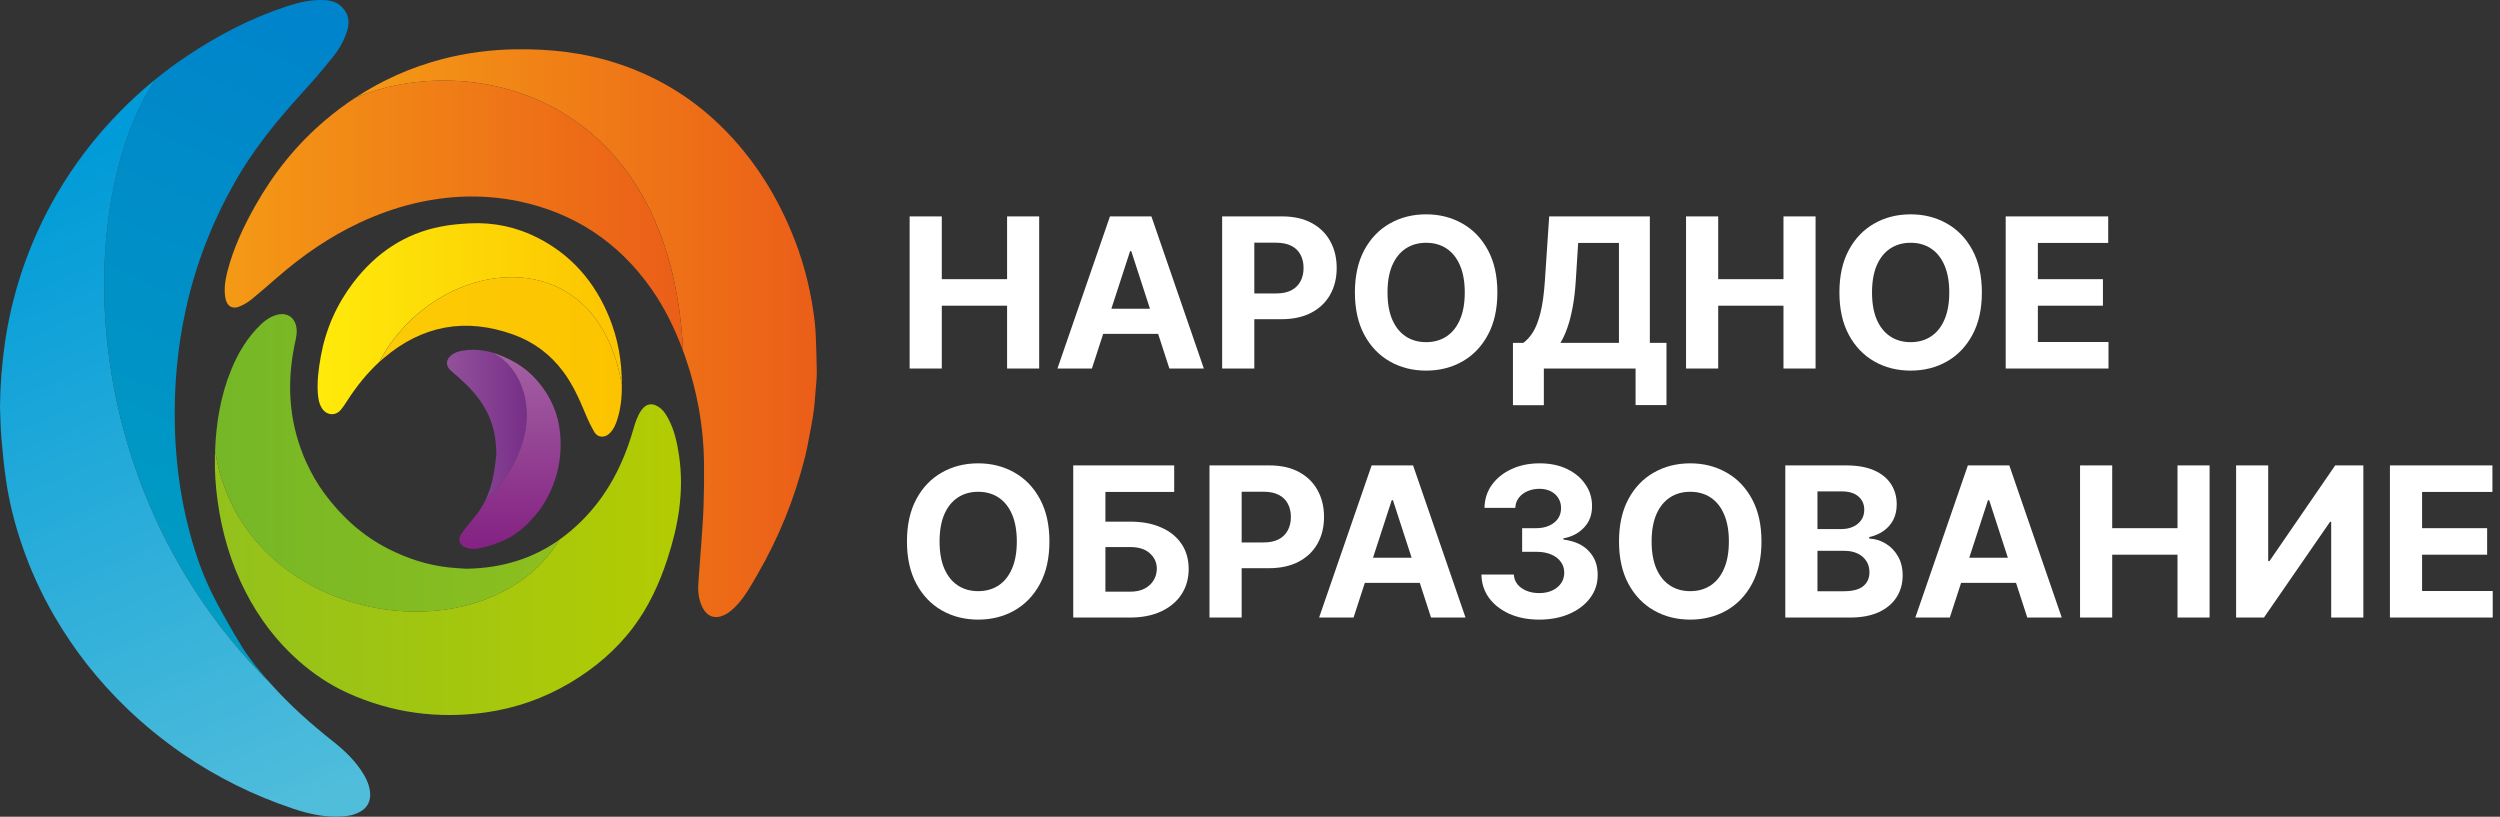 <svg width="251" height="82" viewBox="0 0 251 82" fill="none" xmlns="http://www.w3.org/2000/svg">
<rect x="0" y="0" width="251" height="82" fill="#333333" stroke="none"/>
<path d="M91.327 37V21.727H94.556V28.029H101.112V21.727H104.333V37H101.112V30.691H94.556V37H91.327Z" fill="white"/>
<path d="M109.628 37H106.168L111.44 21.727H115.601L120.866 37H117.406L113.58 25.217H113.461L109.628 37ZM109.412 30.997H117.585V33.517H109.412V30.997Z" fill="white"/>
<path d="M122.704 37V21.727H128.73C129.888 21.727 130.875 21.949 131.691 22.391C132.506 22.829 133.127 23.438 133.555 24.218C133.987 24.994 134.204 25.889 134.204 26.903C134.204 27.917 133.985 28.812 133.547 29.587C133.11 30.363 132.476 30.967 131.646 31.4C130.821 31.832 129.821 32.048 128.648 32.048H124.807V29.461H128.126C128.747 29.461 129.259 29.354 129.662 29.14C130.07 28.921 130.373 28.62 130.572 28.238C130.776 27.85 130.878 27.405 130.878 26.903C130.878 26.396 130.776 25.953 130.572 25.575C130.373 25.193 130.07 24.897 129.662 24.688C129.254 24.474 128.737 24.367 128.111 24.367H125.933V37H122.704Z" fill="white"/>
<path d="M150.336 29.364C150.336 31.029 150.02 32.446 149.389 33.614C148.762 34.783 147.907 35.675 146.823 36.292C145.745 36.903 144.532 37.209 143.184 37.209C141.827 37.209 140.609 36.901 139.53 36.284C138.451 35.668 137.599 34.775 136.972 33.607C136.346 32.439 136.033 31.024 136.033 29.364C136.033 27.698 136.346 26.281 136.972 25.113C137.599 23.945 138.451 23.055 139.53 22.443C140.609 21.827 141.827 21.519 143.184 21.519C144.532 21.519 145.745 21.827 146.823 22.443C147.907 23.055 148.762 23.945 149.389 25.113C150.02 26.281 150.336 27.698 150.336 29.364ZM147.062 29.364C147.062 28.285 146.9 27.375 146.577 26.634C146.259 25.894 145.809 25.332 145.228 24.949C144.646 24.566 143.965 24.375 143.184 24.375C142.404 24.375 141.723 24.566 141.141 24.949C140.559 25.332 140.107 25.894 139.784 26.634C139.465 27.375 139.306 28.285 139.306 29.364C139.306 30.443 139.465 31.352 139.784 32.093C140.107 32.834 140.559 33.396 141.141 33.779C141.723 34.161 142.404 34.353 143.184 34.353C143.965 34.353 144.646 34.161 145.228 33.779C145.809 33.396 146.259 32.834 146.577 32.093C146.9 31.352 147.062 30.443 147.062 29.364Z" fill="white"/>
<path d="M151.9 40.684V34.427H152.937C153.29 34.174 153.613 33.816 153.906 33.353C154.199 32.886 154.45 32.242 154.659 31.422C154.868 30.597 155.017 29.518 155.107 28.186L155.539 21.727H165.644V34.427H167.314V40.669H164.212V37H155.002V40.684H151.9ZM156.665 34.427H162.542V24.39H158.448L158.209 28.186C158.144 29.195 158.037 30.09 157.888 30.87C157.744 31.651 157.568 32.334 157.359 32.921C157.155 33.503 156.924 34.005 156.665 34.427Z" fill="white"/>
<path d="M169.278 37V21.727H172.507V28.029H179.062V21.727H182.283V37H179.062V30.691H172.507V37H169.278Z" fill="white"/>
<path d="M198.98 29.364C198.98 31.029 198.665 32.446 198.033 33.614C197.407 34.783 196.552 35.675 195.468 36.292C194.389 36.903 193.176 37.209 191.829 37.209C190.472 37.209 189.253 36.901 188.175 36.284C187.096 35.668 186.243 34.775 185.617 33.607C184.99 32.439 184.677 31.024 184.677 29.364C184.677 27.698 184.99 26.281 185.617 25.113C186.243 23.945 187.096 23.055 188.175 22.443C189.253 21.827 190.472 21.519 191.829 21.519C193.176 21.519 194.389 21.827 195.468 22.443C196.552 23.055 197.407 23.945 198.033 25.113C198.665 26.281 198.98 27.698 198.98 29.364ZM195.707 29.364C195.707 28.285 195.545 27.375 195.222 26.634C194.904 25.894 194.454 25.332 193.872 24.949C193.29 24.566 192.609 24.375 191.829 24.375C191.048 24.375 190.367 24.566 189.785 24.949C189.204 25.332 188.751 25.894 188.428 26.634C188.11 27.375 187.951 28.285 187.951 29.364C187.951 30.443 188.11 31.352 188.428 32.093C188.751 32.834 189.204 33.396 189.785 33.779C190.367 34.161 191.048 34.353 191.829 34.353C192.609 34.353 193.29 34.161 193.872 33.779C194.454 33.396 194.904 32.834 195.222 32.093C195.545 31.352 195.707 30.443 195.707 29.364Z" fill="white"/>
<path d="M201.372 37V21.727H211.664V24.39H204.601V28.029H211.134V30.691H204.601V34.338H211.693V37H201.372Z" fill="white"/>
<path d="M105.362 54.364C105.362 56.029 105.047 57.446 104.415 58.614C103.789 59.783 102.934 60.675 101.85 61.292C100.771 61.903 99.558 62.209 98.211 62.209C96.853 62.209 95.635 61.901 94.556 61.284C93.478 60.668 92.625 59.775 91.999 58.607C91.372 57.439 91.059 56.024 91.059 54.364C91.059 52.698 91.372 51.281 91.999 50.113C92.625 48.945 93.478 48.055 94.556 47.443C95.635 46.827 96.853 46.519 98.211 46.519C99.558 46.519 100.771 46.827 101.85 47.443C102.934 48.055 103.789 48.945 104.415 50.113C105.047 51.281 105.362 52.698 105.362 54.364ZM102.088 54.364C102.088 53.285 101.927 52.375 101.604 51.634C101.286 50.894 100.836 50.332 100.254 49.949C99.672 49.566 98.991 49.375 98.211 49.375C97.43 49.375 96.749 49.566 96.167 49.949C95.586 50.332 95.133 50.894 94.81 51.634C94.492 52.375 94.333 53.285 94.333 54.364C94.333 55.443 94.492 56.352 94.81 57.093C95.133 57.834 95.586 58.396 96.167 58.779C96.749 59.161 97.43 59.353 98.211 59.353C98.991 59.353 99.672 59.161 100.254 58.779C100.836 58.396 101.286 57.834 101.604 57.093C101.927 56.352 102.088 55.443 102.088 54.364Z" fill="white"/>
<path d="M107.754 62V46.727H117.889V49.39H110.983V52.373H113.467C114.675 52.373 115.716 52.569 116.591 52.962C117.471 53.349 118.15 53.899 118.627 54.61C119.104 55.321 119.343 56.158 119.343 57.123C119.343 58.083 119.104 58.93 118.627 59.666C118.15 60.397 117.471 60.968 116.591 61.381C115.716 61.794 114.675 62 113.467 62H107.754ZM110.983 59.405H113.467C114.043 59.405 114.53 59.3 114.928 59.092C115.326 58.878 115.627 58.597 115.831 58.249C116.039 57.896 116.144 57.511 116.144 57.093C116.144 56.487 115.913 55.974 115.45 55.557C114.993 55.134 114.332 54.923 113.467 54.923H110.983V59.405Z" fill="white"/>
<path d="M121.433 62V46.727H127.458C128.617 46.727 129.604 46.949 130.419 47.391C131.234 47.829 131.856 48.438 132.283 49.218C132.716 49.994 132.932 50.889 132.932 51.903C132.932 52.917 132.713 53.812 132.276 54.587C131.838 55.363 131.205 55.967 130.374 56.4C129.549 56.832 128.55 57.048 127.376 57.048H123.536V54.461H126.854C127.476 54.461 127.988 54.354 128.391 54.14C128.798 53.921 129.102 53.62 129.3 53.238C129.504 52.85 129.606 52.405 129.606 51.903C129.606 51.396 129.504 50.953 129.3 50.575C129.102 50.193 128.798 49.897 128.391 49.688C127.983 49.474 127.466 49.367 126.84 49.367H124.662V62H121.433Z" fill="white"/>
<path d="M135.898 62H132.438L137.711 46.727H141.872L147.137 62H143.676L139.851 50.217H139.731L135.898 62ZM135.682 55.997H143.855V58.517H135.682V55.997Z" fill="white"/>
<path d="M154.531 62.209C153.417 62.209 152.425 62.017 151.555 61.635C150.69 61.247 150.006 60.715 149.504 60.039C149.007 59.358 148.751 58.572 148.736 57.682H151.988C152.008 58.055 152.129 58.383 152.353 58.667C152.582 58.945 152.885 59.161 153.263 59.315C153.641 59.469 154.066 59.547 154.538 59.547C155.03 59.547 155.465 59.46 155.843 59.286C156.221 59.112 156.517 58.87 156.731 58.562C156.944 58.254 157.051 57.898 157.051 57.496C157.051 57.088 156.937 56.728 156.708 56.414C156.484 56.096 156.161 55.848 155.739 55.669C155.321 55.49 154.824 55.4 154.247 55.4H152.823V53.029H154.247C154.734 53.029 155.165 52.944 155.537 52.775C155.915 52.606 156.209 52.373 156.417 52.074C156.626 51.771 156.731 51.418 156.731 51.015C156.731 50.633 156.639 50.297 156.455 50.009C156.276 49.715 156.022 49.487 155.694 49.322C155.371 49.158 154.993 49.076 154.56 49.076C154.123 49.076 153.723 49.156 153.36 49.315C152.997 49.469 152.706 49.69 152.487 49.979C152.269 50.267 152.152 50.605 152.137 50.993H149.042C149.057 50.113 149.308 49.337 149.795 48.666C150.282 47.995 150.939 47.471 151.764 47.093C152.594 46.71 153.531 46.519 154.575 46.519C155.629 46.519 156.552 46.71 157.342 47.093C158.133 47.476 158.747 47.993 159.184 48.644C159.627 49.29 159.845 50.016 159.84 50.822C159.845 51.677 159.579 52.39 159.042 52.962C158.51 53.533 157.817 53.896 156.962 54.05V54.17C158.085 54.314 158.94 54.704 159.527 55.341C160.119 55.972 160.412 56.763 160.407 57.712C160.412 58.582 160.161 59.355 159.654 60.031C159.152 60.708 158.458 61.239 157.573 61.627C156.688 62.015 155.674 62.209 154.531 62.209Z" fill="white"/>
<path d="M176.852 54.364C176.852 56.029 176.537 57.446 175.905 58.614C175.279 59.783 174.424 60.675 173.34 61.292C172.261 61.903 171.048 62.209 169.701 62.209C168.344 62.209 167.126 61.901 166.047 61.284C164.968 60.668 164.115 59.775 163.489 58.607C162.862 57.439 162.549 56.024 162.549 54.364C162.549 52.698 162.862 51.281 163.489 50.113C164.115 48.945 164.968 48.055 166.047 47.443C167.126 46.827 168.344 46.519 169.701 46.519C171.048 46.519 172.261 46.827 173.34 47.443C174.424 48.055 175.279 48.945 175.905 50.113C176.537 51.281 176.852 52.698 176.852 54.364ZM173.579 54.364C173.579 53.285 173.417 52.375 173.094 51.634C172.776 50.894 172.326 50.332 171.744 49.949C171.162 49.566 170.481 49.375 169.701 49.375C168.92 49.375 168.239 49.566 167.658 49.949C167.076 50.332 166.623 50.894 166.3 51.634C165.982 52.375 165.823 53.285 165.823 54.364C165.823 55.443 165.982 56.352 166.3 57.093C166.623 57.834 167.076 58.396 167.658 58.779C168.239 59.161 168.92 59.353 169.701 59.353C170.481 59.353 171.162 59.161 171.744 58.779C172.326 58.396 172.776 57.834 173.094 57.093C173.417 56.352 173.579 55.443 173.579 54.364Z" fill="white"/>
<path d="M179.244 62V46.727H185.359C186.483 46.727 187.42 46.894 188.171 47.227C188.922 47.56 189.486 48.023 189.864 48.614C190.242 49.201 190.43 49.877 190.43 50.642C190.43 51.239 190.311 51.764 190.073 52.216C189.834 52.663 189.506 53.031 189.088 53.32C188.676 53.603 188.203 53.804 187.671 53.924V54.073C188.253 54.098 188.797 54.262 189.304 54.565C189.817 54.868 190.232 55.293 190.55 55.84C190.868 56.382 191.027 57.029 191.027 57.779C191.027 58.59 190.826 59.313 190.423 59.949C190.025 60.581 189.436 61.08 188.656 61.448C187.875 61.816 186.913 62 185.77 62H179.244ZM182.473 59.36H185.106C186.006 59.36 186.662 59.189 187.075 58.846C187.487 58.498 187.694 58.035 187.694 57.459C187.694 57.036 187.592 56.663 187.388 56.34C187.184 56.017 186.893 55.763 186.515 55.579C186.142 55.395 185.698 55.303 185.18 55.303H182.473V59.36ZM182.473 53.118H184.867C185.31 53.118 185.703 53.041 186.046 52.887C186.394 52.728 186.667 52.504 186.866 52.216C187.07 51.928 187.172 51.582 187.172 51.179C187.172 50.628 186.975 50.183 186.582 49.844C186.195 49.507 185.643 49.337 184.927 49.337H182.473V53.118Z" fill="white"/>
<path d="M195.761 62H192.3L197.573 46.727H201.734L206.999 62H203.539L199.713 50.217H199.594L195.761 62ZM195.544 55.997H203.718V58.517H195.544V55.997Z" fill="white"/>
<path d="M208.837 62V46.727H212.066V53.029H218.621V46.727H221.843V62H218.621V55.691H212.066V62H208.837Z" fill="white"/>
<path d="M224.505 46.727H227.727V56.333H227.854L234.453 46.727H237.28V62H234.051V52.388H233.939L227.302 62H224.505V46.727Z" fill="white"/>
<path d="M239.948 62V46.727H250.239V49.39H243.177V53.029H249.709V55.691H243.177V59.338H250.269V62H239.948Z" fill="white"/>
<path d="M10.456 28.822C10.524 41.66 15.213 56.792 27.188 68.654C27.179 68.639 27.164 68.629 27.155 68.614C26.134 67.466 25.142 66.292 24.324 64.986C23.734 64.043 23.177 63.071 22.63 62.104C21.624 60.322 20.695 58.505 20.008 56.566C18.45 52.152 17.685 47.596 17.559 42.917C17.506 40.914 17.564 38.916 17.748 36.918C17.932 34.949 18.227 33 18.653 31.07C19.635 26.588 21.28 22.37 23.521 18.384C25.398 15.045 27.793 12.114 30.353 9.306C31.398 8.162 32.404 6.983 33.382 5.776C34.045 4.961 34.572 4.048 34.872 3.021C35.129 2.143 34.979 1.352 34.325 0.699C33.837 0.208 33.208 0.036 32.54 0.007C31.277 -0.047 30.058 0.223 28.863 0.611C25.195 1.804 21.803 3.581 18.605 5.736C17.574 6.429 16.582 7.165 15.624 7.946C12.392 12.821 10.408 20.318 10.456 28.822Z" fill="url(#paint0_linear_26_835)"/>
<path d="M10.456 28.822C10.413 20.318 12.392 12.821 15.624 7.946C12.392 12.821 10.408 20.318 10.456 28.822Z" fill="#119FD9"/>
<path d="M37.161 79.646C37.122 78.974 36.876 78.36 36.537 77.786C35.743 76.45 34.645 75.395 33.445 74.442C31.214 72.675 29.085 70.794 27.189 68.654C15.213 56.792 10.524 41.66 10.456 28.822C10.413 20.318 12.392 12.821 15.624 7.946C13.563 9.62 11.661 11.481 9.924 13.528C7.877 15.944 6.121 18.556 4.669 21.379C2.574 25.468 1.176 29.789 0.503 34.35C0.189 36.52 0.019 38.7 0 40.895C0.044 41.896 0.053 42.903 0.135 43.904C0.256 45.308 0.392 46.717 0.59 48.112C0.905 50.336 1.452 52.511 2.173 54.637C3.034 57.18 4.142 59.605 5.492 61.918C7.49 65.344 9.924 68.418 12.774 71.153C14.511 72.817 16.369 74.329 18.348 75.689C21.784 78.041 25.48 79.872 29.419 81.188C30.997 81.718 32.598 82.072 34.272 81.983C34.925 81.949 35.564 81.826 36.15 81.502C36.929 81.07 37.205 80.407 37.161 79.646Z" fill="url(#paint1_linear_26_835)"/>
<path d="M56.182 54.175C53.506 56.075 50.419 57.047 46.829 57.101C46.388 57.072 45.74 57.042 45.092 56.973C42.963 56.743 40.955 56.099 39.038 55.132C36.44 53.821 34.335 51.916 32.598 49.58C31.872 48.602 31.268 47.547 30.759 46.432C29.066 42.696 28.752 38.822 29.535 34.821C29.647 34.247 29.826 33.682 29.782 33.083C29.7 31.924 28.882 31.311 27.779 31.615C27.16 31.787 26.642 32.14 26.177 32.587C24.832 33.883 23.889 35.454 23.192 37.178C22.142 39.765 21.701 42.475 21.595 45.244C24.266 62.772 48.701 66.513 56.182 54.175Z" fill="url(#paint2_linear_26_835)"/>
<path d="M68.177 45.755C67.988 44.464 67.717 43.197 67.098 42.038C66.9 41.67 66.667 41.287 66.358 41.027C65.564 40.364 64.853 40.477 64.34 41.263C63.972 41.827 63.769 42.465 63.585 43.109C62.574 46.634 60.948 49.8 58.316 52.378C57.633 53.046 56.922 53.645 56.182 54.17C48.701 66.508 24.266 62.767 21.595 45.23C21.585 45.426 21.581 45.622 21.576 45.824C21.542 47.297 21.639 48.764 21.837 50.223C22.273 53.463 23.177 56.556 24.672 59.458C26.027 62.08 27.769 64.397 29.98 66.346C31.476 67.662 33.111 68.766 34.921 69.581C39.343 71.58 43.964 72.198 48.75 71.531C51.764 71.108 54.595 70.117 57.227 68.56C59.7 67.092 61.872 65.261 63.609 62.939C65.138 60.896 66.193 58.599 66.992 56.173C68.109 52.785 68.704 49.334 68.177 45.755Z" fill="url(#paint3_linear_26_835)"/>
<path d="M62.434 38.67C62.438 36.152 62.022 33.952 61.166 31.851C59.729 28.321 57.382 25.611 54 23.883C51.861 22.793 49.572 22.307 47.177 22.424C46.209 22.474 45.232 22.557 44.279 22.744C40.626 23.451 37.732 25.41 35.472 28.375C33.793 30.579 32.7 33.054 32.206 35.793C31.993 36.991 31.829 38.194 31.906 39.422C31.94 39.972 32.022 40.512 32.322 40.988C32.772 41.71 33.672 41.793 34.214 41.15C34.471 40.846 34.684 40.507 34.901 40.173C35.811 38.764 36.856 37.463 38.08 36.338C43.626 25.768 59.883 23.446 62.434 38.67Z" fill="url(#paint4_linear_26_835)"/>
<path d="M62.433 38.67C59.883 23.446 43.625 25.763 38.08 36.348C38.216 36.221 38.356 36.098 38.501 35.975C42.382 32.656 46.742 31.875 51.508 33.579C53.55 34.306 55.258 35.568 56.564 37.335C57.498 38.597 58.146 40.021 58.746 41.474C59.017 42.127 59.317 42.775 59.675 43.384C59.999 43.943 60.701 43.983 61.175 43.536C61.596 43.138 61.819 42.623 61.988 42.083C62.356 40.909 62.443 39.697 62.433 38.724C62.433 38.7 62.433 38.685 62.433 38.67Z" fill="url(#paint5_linear_26_835)"/>
<path d="M81.914 33.976C81.894 33.441 81.87 32.906 81.807 32.376C81.483 29.567 80.844 26.833 79.828 24.196C78.12 19.758 75.657 15.825 72.246 12.531C69.266 9.654 65.796 7.606 61.891 6.34C58.587 5.269 55.18 4.896 51.721 4.95C49.229 4.99 46.775 5.309 44.366 5.942C41.221 6.767 38.317 8.073 35.647 9.831C47.264 4.921 67.316 9.492 68.583 35.233C68.666 35.449 68.743 35.67 68.82 35.891C69.991 39.274 70.63 42.764 70.683 46.353C70.703 47.797 70.688 49.245 70.64 50.689C70.601 51.931 70.509 53.168 70.422 54.405C70.325 55.8 70.199 57.189 70.112 58.583C70.059 59.423 70.151 60.248 70.543 61.014C70.993 61.897 71.787 62.177 72.672 61.77C73.233 61.514 73.674 61.097 74.085 60.641C74.869 59.772 75.425 58.745 76.011 57.739C78.178 54.017 79.78 50.06 80.825 45.877C81.072 44.881 81.241 43.864 81.435 42.858C81.546 42.264 81.648 41.67 81.725 41.071C81.793 40.516 81.827 39.951 81.87 39.392C81.919 38.739 82.006 38.09 82.006 37.438C82.001 36.284 81.953 35.13 81.914 33.976Z" fill="url(#paint6_linear_26_835)"/>
<path d="M35.642 9.831C34.626 10.499 33.643 11.235 32.695 12.036C29.811 14.461 27.484 17.367 25.626 20.662C24.455 22.734 23.448 24.884 22.843 27.211C22.621 28.075 22.476 28.954 22.616 29.853C22.761 30.776 23.347 31.11 24.184 30.717C24.566 30.535 24.943 30.314 25.272 30.044C26.143 29.332 26.99 28.586 27.842 27.849C30.363 25.65 33.092 23.765 36.121 22.351C39.561 20.745 43.166 19.812 46.964 19.729C48.692 19.709 50.404 19.857 52.103 20.21C57.658 21.384 62.095 24.305 65.39 28.989C66.745 30.918 67.766 33.024 68.579 35.229C67.311 9.492 47.259 4.917 35.642 9.831Z" fill="url(#paint7_linear_26_835)"/>
<path d="M49.316 35.366C48.45 35.135 47.545 35.052 46.601 35.184C46.084 35.253 45.585 35.391 45.193 35.769C44.772 36.181 44.772 36.716 45.179 37.129C45.261 37.207 45.343 37.286 45.43 37.359C46.388 38.16 47.303 39.014 48.058 40.02C49.214 41.567 49.819 43.305 49.834 45.602C49.785 45.976 49.722 46.697 49.601 47.409C49.422 48.45 49.132 49.447 48.667 50.365C55.398 43.678 52.892 36.873 49.316 35.366Z" fill="url(#paint8_linear_26_835)"/>
<path d="M56.235 43.506C56.056 41.582 55.325 39.888 54.101 38.415C53.395 37.561 52.562 36.859 51.595 36.324C50.854 35.911 50.095 35.582 49.311 35.371C52.887 36.878 55.393 43.683 48.663 50.365C48.43 50.822 48.159 51.259 47.83 51.676C47.327 52.314 46.8 52.933 46.321 53.591C45.914 54.151 46.122 54.73 46.766 54.975C47.211 55.142 47.67 55.132 48.125 55.039C50.124 54.637 51.904 53.817 53.283 52.246C53.656 51.818 54.058 51.401 54.372 50.93C55.853 48.676 56.482 46.197 56.235 43.506Z" fill="url(#paint9_linear_26_835)"/>
<defs>
<linearGradient id="paint0_linear_26_835" x1="35.907" y1="5.144" x2="12.259" y2="57.022" gradientUnits="userSpaceOnUse">
<stop offset="0.007" stop-color="#0084CB"/>
<stop offset="1" stop-color="#009CC3"/>
</linearGradient>
<linearGradient id="paint1_linear_26_835" x1="2.895" y1="16.713" x2="30.064" y2="81.234" gradientUnits="userSpaceOnUse">
<stop offset="0.007" stop-color="#009BD8"/>
<stop offset="1" stop-color="#50BDDB"/>
</linearGradient>
<linearGradient id="paint2_linear_26_835" x1="21.595" y1="46.474" x2="56.182" y2="46.474" gradientUnits="userSpaceOnUse">
<stop offset="0.007" stop-color="#75B727"/>
<stop offset="1" stop-color="#8DBF1E"/>
</linearGradient>
<linearGradient id="paint3_linear_26_835" x1="21.569" y1="56.191" x2="68.371" y2="56.191" gradientUnits="userSpaceOnUse">
<stop offset="0.007" stop-color="#93C11C"/>
<stop offset="1" stop-color="#B3CC02"/>
</linearGradient>
<linearGradient id="paint4_linear_26_835" x1="31.887" y1="31.996" x2="62.434" y2="31.996" gradientUnits="userSpaceOnUse">
<stop offset="0.007" stop-color="#FEEA0B"/>
<stop offset="1" stop-color="#FCC400"/>
</linearGradient>
<linearGradient id="paint5_linear_26_835" x1="38.08" y1="35.836" x2="62.434" y2="35.836" gradientUnits="userSpaceOnUse">
<stop offset="0.007" stop-color="#FCCB05"/>
<stop offset="1" stop-color="#FCC400"/>
</linearGradient>
<linearGradient id="paint6_linear_26_835" x1="35.647" y1="33.449" x2="82.006" y2="33.449" gradientUnits="userSpaceOnUse">
<stop stop-color="#F49A15"/>
<stop offset="1" stop-color="#EB5E18"/>
</linearGradient>
<linearGradient id="paint7_linear_26_835" x1="22.561" y1="21.658" x2="68.579" y2="21.658" gradientUnits="userSpaceOnUse">
<stop stop-color="#F49A15"/>
<stop offset="1" stop-color="#EB5E18"/>
</linearGradient>
<linearGradient id="paint8_linear_26_835" x1="44.876" y1="42.743" x2="52.887" y2="42.743" gradientUnits="userSpaceOnUse">
<stop offset="0.007" stop-color="#92519A"/>
<stop offset="1" stop-color="#772F88"/>
</linearGradient>
<linearGradient id="paint9_linear_26_835" x1="51.2" y1="34.727" x2="51.2" y2="54.116" gradientUnits="userSpaceOnUse">
<stop offset="0.007" stop-color="#A564A5"/>
<stop offset="1" stop-color="#852484"/>
</linearGradient>
</defs>
</svg>

